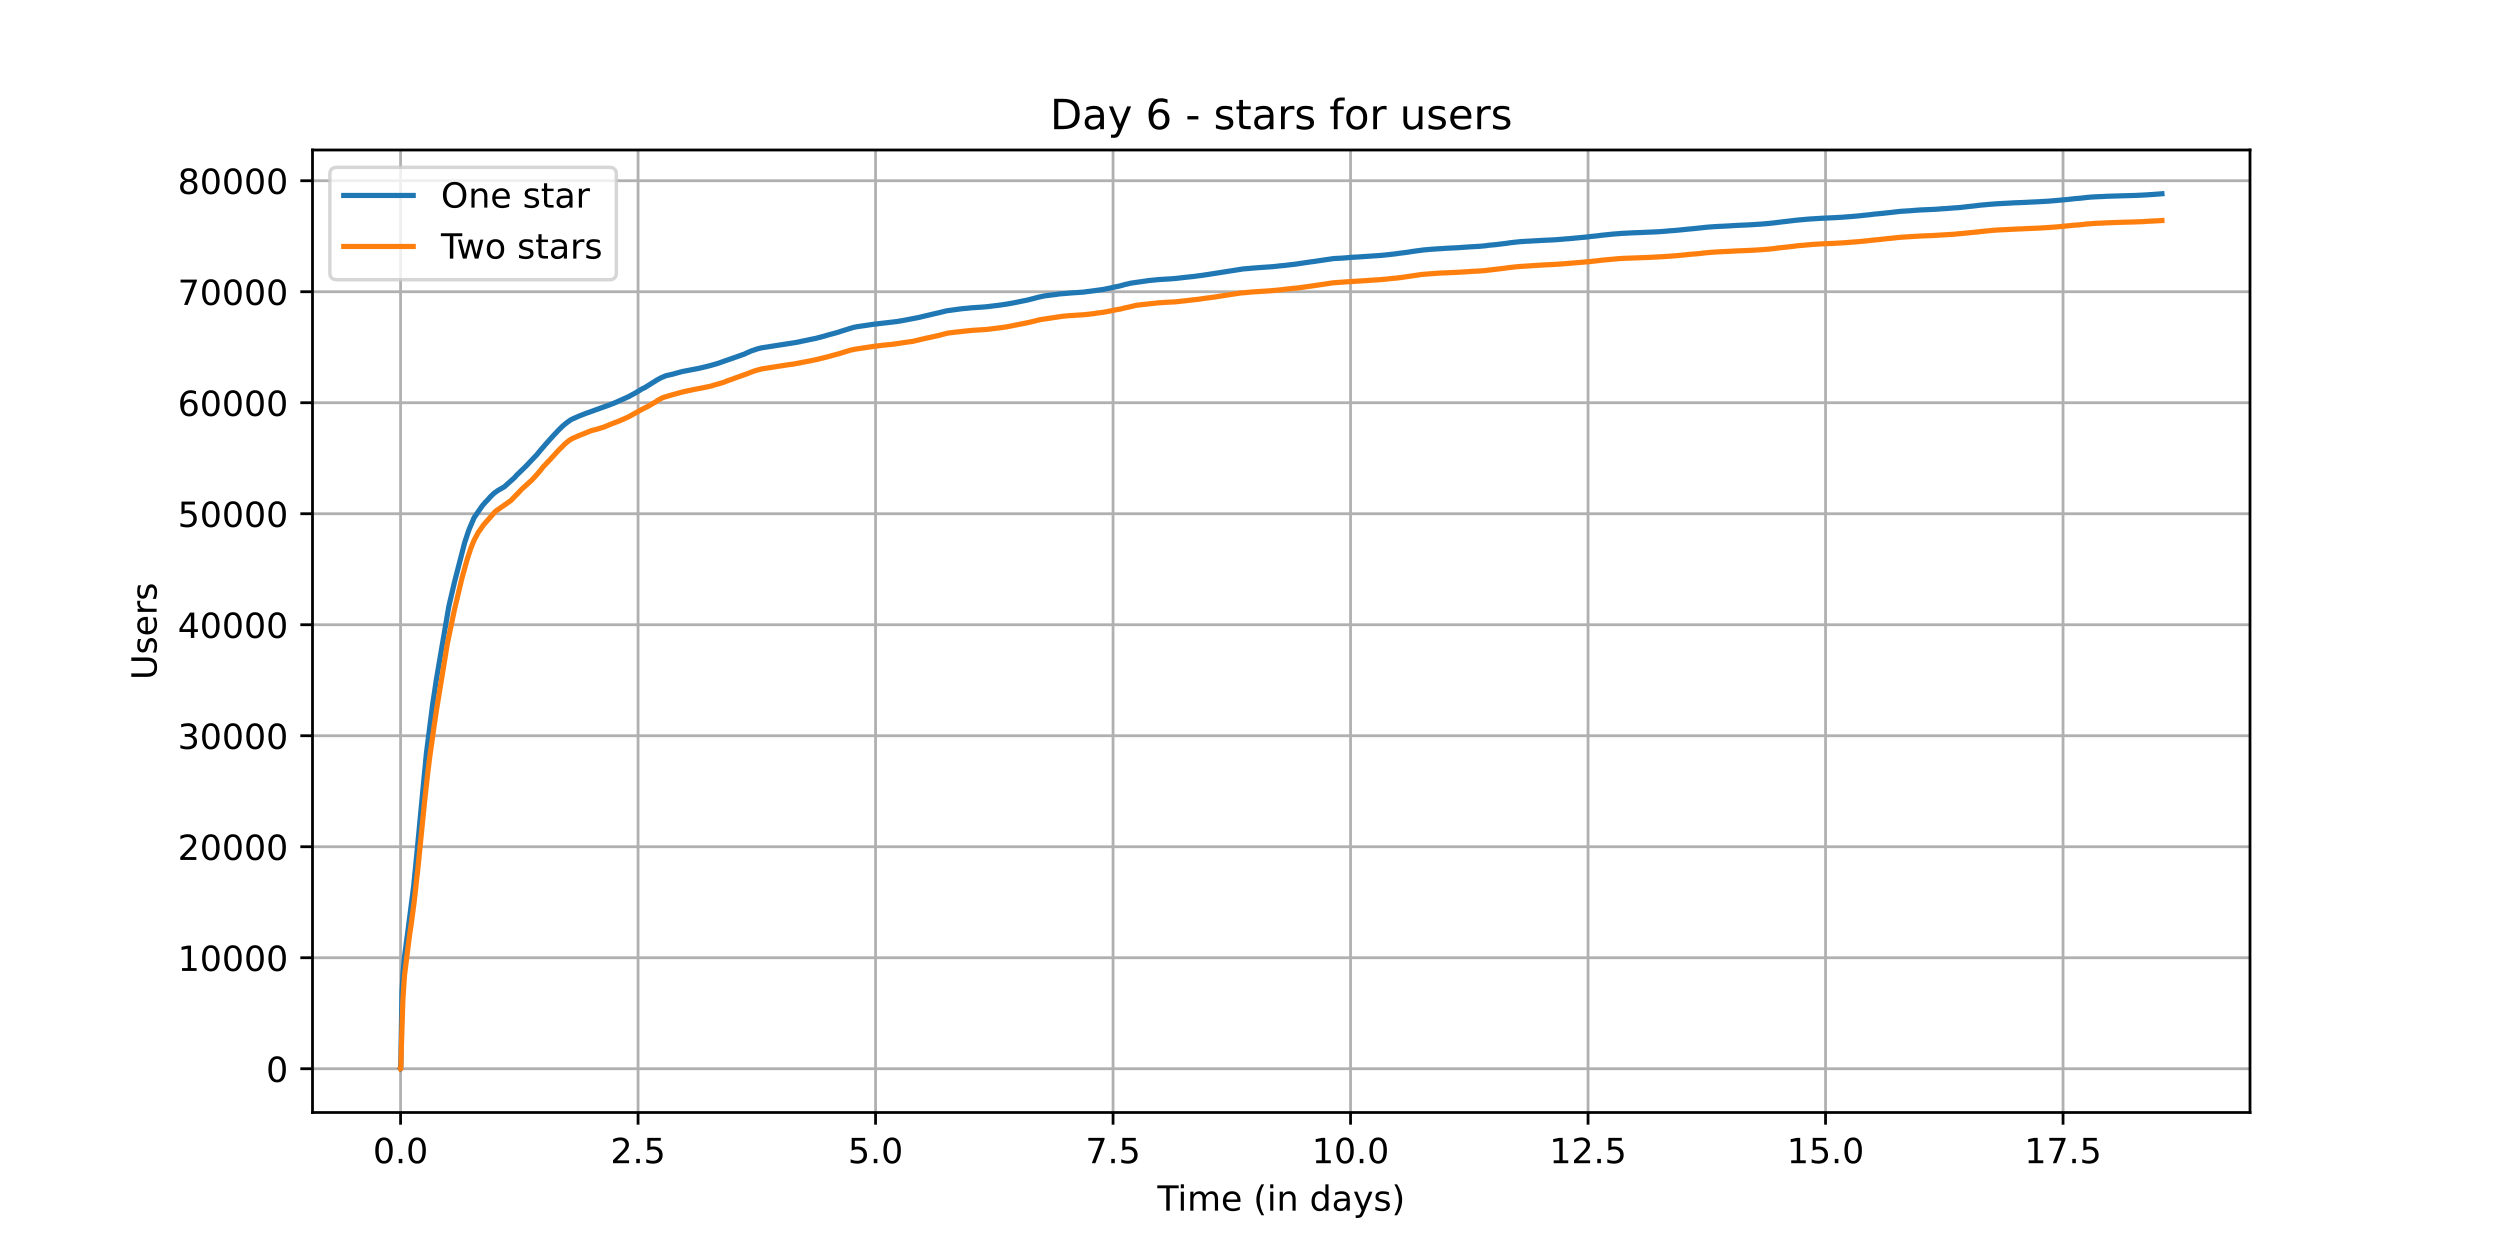 <?xml version="1.0" encoding="utf-8" standalone="no"?>
<!DOCTYPE svg PUBLIC "-//W3C//DTD SVG 1.1//EN"
  "http://www.w3.org/Graphics/SVG/1.1/DTD/svg11.dtd">
<!-- Created with matplotlib (https://matplotlib.org/) -->
<svg height="360pt" version="1.1" viewBox="0 0 720 360" width="720pt" xmlns="http://www.w3.org/2000/svg" xmlns:xlink="http://www.w3.org/1999/xlink">
 <defs>
  <style type="text/css">*{stroke-linecap:butt;stroke-linejoin:round;}</style>
 </defs>
 <g id="figure_1">
  <g id="patch_1">
   <path d="M 0 360 
L 720 360 
L 720 0 
L 0 0 
z
" style="fill:#ffffff;"/>
  </g>
  <g id="axes_1">
   <g id="patch_2">
    <path d="M 90 320.4 
L 648 320.4 
L 648 43.2 
L 90 43.2 
z
" style="fill:#ffffff;"/>
   </g>
   <g id="matplotlib.axis_1">
    <g id="xtick_1">
     <g id="line2d_1">
      <path clip-path="url(#p7b0c8a8938)" d="M 115.364 320.4 
L 115.364 43.2 
" style="fill:none;stroke:#b0b0b0;stroke-linecap:square;stroke-width:0.8;"/>
     </g>
     <g id="line2d_2">
      <defs>
       <path d="M 0 0 
L 0 3.5 
" id="mcc989d376d" style="stroke:#000000;stroke-width:0.8;"/>
      </defs>
      <g>
       <use style="stroke:#000000;stroke-width:0.8;" x="115.364" xlink:href="#mcc989d376d" y="320.4"/>
      </g>
     </g>
     <g id="text_1">
      <!-- 0.0 -->
      <g transform="translate(107.412 334.998)scale(0.1 -0.1)">
       <defs>
        <path d="M 31.781 66.406 
Q 24.172 66.406 20.328 58.906 
Q 16.5 51.422 16.5 36.375 
Q 16.5 21.391 20.328 13.891 
Q 24.172 6.391 31.781 6.391 
Q 39.453 6.391 43.281 13.891 
Q 47.125 21.391 47.125 36.375 
Q 47.125 51.422 43.281 58.906 
Q 39.453 66.406 31.781 66.406 
z
M 31.781 74.219 
Q 44.047 74.219 50.516 64.516 
Q 56.984 54.828 56.984 36.375 
Q 56.984 17.969 50.516 8.266 
Q 44.047 -1.422 31.781 -1.422 
Q 19.531 -1.422 13.062 8.266 
Q 6.594 17.969 6.594 36.375 
Q 6.594 54.828 13.062 64.516 
Q 19.531 74.219 31.781 74.219 
z
" id="DejaVuSans-48"/>
        <path d="M 10.688 12.406 
L 21 12.406 
L 21 0 
L 10.688 0 
z
" id="DejaVuSans-46"/>
       </defs>
       <use xlink:href="#DejaVuSans-48"/>
       <use x="63.623" xlink:href="#DejaVuSans-46"/>
       <use x="95.41" xlink:href="#DejaVuSans-48"/>
      </g>
     </g>
    </g>
    <g id="xtick_2">
     <g id="line2d_3">
      <path clip-path="url(#p7b0c8a8938)" d="M 183.762 320.4 
L 183.762 43.2 
" style="fill:none;stroke:#b0b0b0;stroke-linecap:square;stroke-width:0.8;"/>
     </g>
     <g id="line2d_4">
      <g>
       <use style="stroke:#000000;stroke-width:0.8;" x="183.762" xlink:href="#mcc989d376d" y="320.4"/>
      </g>
     </g>
     <g id="text_2">
      <!-- 2.5 -->
      <g transform="translate(175.811 334.998)scale(0.1 -0.1)">
       <defs>
        <path d="M 19.188 8.297 
L 53.609 8.297 
L 53.609 0 
L 7.328 0 
L 7.328 8.297 
Q 12.938 14.109 22.625 23.891 
Q 32.328 33.688 34.812 36.531 
Q 39.547 41.844 41.422 45.531 
Q 43.312 49.219 43.312 52.781 
Q 43.312 58.594 39.234 62.25 
Q 35.156 65.922 28.609 65.922 
Q 23.969 65.922 18.812 64.312 
Q 13.672 62.703 7.812 59.422 
L 7.812 69.391 
Q 13.766 71.781 18.938 73 
Q 24.125 74.219 28.422 74.219 
Q 39.75 74.219 46.484 68.547 
Q 53.219 62.891 53.219 53.422 
Q 53.219 48.922 51.531 44.891 
Q 49.859 40.875 45.406 35.406 
Q 44.188 33.984 37.641 27.219 
Q 31.109 20.453 19.188 8.297 
z
" id="DejaVuSans-50"/>
        <path d="M 10.797 72.906 
L 49.516 72.906 
L 49.516 64.594 
L 19.828 64.594 
L 19.828 46.734 
Q 21.969 47.469 24.109 47.828 
Q 26.266 48.188 28.422 48.188 
Q 40.625 48.188 47.75 41.5 
Q 54.891 34.812 54.891 23.391 
Q 54.891 11.625 47.562 5.094 
Q 40.234 -1.422 26.906 -1.422 
Q 22.312 -1.422 17.547 -0.641 
Q 12.797 0.141 7.719 1.703 
L 7.719 11.625 
Q 12.109 9.234 16.797 8.062 
Q 21.484 6.891 26.703 6.891 
Q 35.156 6.891 40.078 11.328 
Q 45.016 15.766 45.016 23.391 
Q 45.016 31 40.078 35.438 
Q 35.156 39.891 26.703 39.891 
Q 22.75 39.891 18.812 39.016 
Q 14.891 38.141 10.797 36.281 
z
" id="DejaVuSans-53"/>
       </defs>
       <use xlink:href="#DejaVuSans-50"/>
       <use x="63.623" xlink:href="#DejaVuSans-46"/>
       <use x="95.41" xlink:href="#DejaVuSans-53"/>
      </g>
     </g>
    </g>
    <g id="xtick_3">
     <g id="line2d_5">
      <path clip-path="url(#p7b0c8a8938)" d="M 252.161 320.4 
L 252.161 43.2 
" style="fill:none;stroke:#b0b0b0;stroke-linecap:square;stroke-width:0.8;"/>
     </g>
     <g id="line2d_6">
      <g>
       <use style="stroke:#000000;stroke-width:0.8;" x="252.161" xlink:href="#mcc989d376d" y="320.4"/>
      </g>
     </g>
     <g id="text_3">
      <!-- 5.0 -->
      <g transform="translate(244.21 334.998)scale(0.1 -0.1)">
       <use xlink:href="#DejaVuSans-53"/>
       <use x="63.623" xlink:href="#DejaVuSans-46"/>
       <use x="95.41" xlink:href="#DejaVuSans-48"/>
      </g>
     </g>
    </g>
    <g id="xtick_4">
     <g id="line2d_7">
      <path clip-path="url(#p7b0c8a8938)" d="M 320.56 320.4 
L 320.56 43.2 
" style="fill:none;stroke:#b0b0b0;stroke-linecap:square;stroke-width:0.8;"/>
     </g>
     <g id="line2d_8">
      <g>
       <use style="stroke:#000000;stroke-width:0.8;" x="320.56" xlink:href="#mcc989d376d" y="320.4"/>
      </g>
     </g>
     <g id="text_4">
      <!-- 7.5 -->
      <g transform="translate(312.608 334.998)scale(0.1 -0.1)">
       <defs>
        <path d="M 8.203 72.906 
L 55.078 72.906 
L 55.078 68.703 
L 28.609 0 
L 18.312 0 
L 43.219 64.594 
L 8.203 64.594 
z
" id="DejaVuSans-55"/>
       </defs>
       <use xlink:href="#DejaVuSans-55"/>
       <use x="63.623" xlink:href="#DejaVuSans-46"/>
       <use x="95.41" xlink:href="#DejaVuSans-53"/>
      </g>
     </g>
    </g>
    <g id="xtick_5">
     <g id="line2d_9">
      <path clip-path="url(#p7b0c8a8938)" d="M 388.959 320.4 
L 388.959 43.2 
" style="fill:none;stroke:#b0b0b0;stroke-linecap:square;stroke-width:0.8;"/>
     </g>
     <g id="line2d_10">
      <g>
       <use style="stroke:#000000;stroke-width:0.8;" x="388.959" xlink:href="#mcc989d376d" y="320.4"/>
      </g>
     </g>
     <g id="text_5">
      <!-- 10.0 -->
      <g transform="translate(377.826 334.998)scale(0.1 -0.1)">
       <defs>
        <path d="M 12.406 8.297 
L 28.516 8.297 
L 28.516 63.922 
L 10.984 60.406 
L 10.984 69.391 
L 28.422 72.906 
L 38.281 72.906 
L 38.281 8.297 
L 54.391 8.297 
L 54.391 0 
L 12.406 0 
z
" id="DejaVuSans-49"/>
       </defs>
       <use xlink:href="#DejaVuSans-49"/>
       <use x="63.623" xlink:href="#DejaVuSans-48"/>
       <use x="127.246" xlink:href="#DejaVuSans-46"/>
       <use x="159.033" xlink:href="#DejaVuSans-48"/>
      </g>
     </g>
    </g>
    <g id="xtick_6">
     <g id="line2d_11">
      <path clip-path="url(#p7b0c8a8938)" d="M 457.358 320.4 
L 457.358 43.2 
" style="fill:none;stroke:#b0b0b0;stroke-linecap:square;stroke-width:0.8;"/>
     </g>
     <g id="line2d_12">
      <g>
       <use style="stroke:#000000;stroke-width:0.8;" x="457.358" xlink:href="#mcc989d376d" y="320.4"/>
      </g>
     </g>
     <g id="text_6">
      <!-- 12.5 -->
      <g transform="translate(446.225 334.998)scale(0.1 -0.1)">
       <use xlink:href="#DejaVuSans-49"/>
       <use x="63.623" xlink:href="#DejaVuSans-50"/>
       <use x="127.246" xlink:href="#DejaVuSans-46"/>
       <use x="159.033" xlink:href="#DejaVuSans-53"/>
      </g>
     </g>
    </g>
    <g id="xtick_7">
     <g id="line2d_13">
      <path clip-path="url(#p7b0c8a8938)" d="M 525.756 320.4 
L 525.756 43.2 
" style="fill:none;stroke:#b0b0b0;stroke-linecap:square;stroke-width:0.8;"/>
     </g>
     <g id="line2d_14">
      <g>
       <use style="stroke:#000000;stroke-width:0.8;" x="525.756" xlink:href="#mcc989d376d" y="320.4"/>
      </g>
     </g>
     <g id="text_7">
      <!-- 15.0 -->
      <g transform="translate(514.624 334.998)scale(0.1 -0.1)">
       <use xlink:href="#DejaVuSans-49"/>
       <use x="63.623" xlink:href="#DejaVuSans-53"/>
       <use x="127.246" xlink:href="#DejaVuSans-46"/>
       <use x="159.033" xlink:href="#DejaVuSans-48"/>
      </g>
     </g>
    </g>
    <g id="xtick_8">
     <g id="line2d_15">
      <path clip-path="url(#p7b0c8a8938)" d="M 594.155 320.4 
L 594.155 43.2 
" style="fill:none;stroke:#b0b0b0;stroke-linecap:square;stroke-width:0.8;"/>
     </g>
     <g id="line2d_16">
      <g>
       <use style="stroke:#000000;stroke-width:0.8;" x="594.155" xlink:href="#mcc989d376d" y="320.4"/>
      </g>
     </g>
     <g id="text_8">
      <!-- 17.5 -->
      <g transform="translate(583.022 334.998)scale(0.1 -0.1)">
       <use xlink:href="#DejaVuSans-49"/>
       <use x="63.623" xlink:href="#DejaVuSans-55"/>
       <use x="127.246" xlink:href="#DejaVuSans-46"/>
       <use x="159.033" xlink:href="#DejaVuSans-53"/>
      </g>
     </g>
    </g>
    <g id="text_9">
     <!-- Time (in days) -->
     <g transform="translate(333.327 348.677)scale(0.1 -0.1)">
      <defs>
       <path d="M -0.297 72.906 
L 61.375 72.906 
L 61.375 64.594 
L 35.5 64.594 
L 35.5 0 
L 25.594 0 
L 25.594 64.594 
L -0.297 64.594 
z
" id="DejaVuSans-84"/>
       <path d="M 9.422 54.688 
L 18.406 54.688 
L 18.406 0 
L 9.422 0 
z
M 9.422 75.984 
L 18.406 75.984 
L 18.406 64.594 
L 9.422 64.594 
z
" id="DejaVuSans-105"/>
       <path d="M 52 44.188 
Q 55.375 50.25 60.062 53.125 
Q 64.75 56 71.094 56 
Q 79.641 56 84.281 50.016 
Q 88.922 44.047 88.922 33.016 
L 88.922 0 
L 79.891 0 
L 79.891 32.719 
Q 79.891 40.578 77.094 44.375 
Q 74.312 48.188 68.609 48.188 
Q 61.625 48.188 57.562 43.547 
Q 53.516 38.922 53.516 30.906 
L 53.516 0 
L 44.484 0 
L 44.484 32.719 
Q 44.484 40.625 41.703 44.406 
Q 38.922 48.188 33.109 48.188 
Q 26.219 48.188 22.156 43.531 
Q 18.109 38.875 18.109 30.906 
L 18.109 0 
L 9.078 0 
L 9.078 54.688 
L 18.109 54.688 
L 18.109 46.188 
Q 21.188 51.219 25.484 53.609 
Q 29.781 56 35.688 56 
Q 41.656 56 45.828 52.969 
Q 50 49.953 52 44.188 
z
" id="DejaVuSans-109"/>
       <path d="M 56.203 29.594 
L 56.203 25.203 
L 14.891 25.203 
Q 15.484 15.922 20.484 11.062 
Q 25.484 6.203 34.422 6.203 
Q 39.594 6.203 44.453 7.469 
Q 49.312 8.734 54.109 11.281 
L 54.109 2.781 
Q 49.266 0.734 44.188 -0.344 
Q 39.109 -1.422 33.891 -1.422 
Q 20.797 -1.422 13.156 6.188 
Q 5.516 13.812 5.516 26.812 
Q 5.516 40.234 12.766 48.109 
Q 20.016 56 32.328 56 
Q 43.359 56 49.781 48.891 
Q 56.203 41.797 56.203 29.594 
z
M 47.219 32.234 
Q 47.125 39.594 43.094 43.984 
Q 39.062 48.391 32.422 48.391 
Q 24.906 48.391 20.391 44.141 
Q 15.875 39.891 15.188 32.172 
z
" id="DejaVuSans-101"/>
       <path id="DejaVuSans-32"/>
       <path d="M 31 75.875 
Q 24.469 64.656 21.281 53.656 
Q 18.109 42.672 18.109 31.391 
Q 18.109 20.125 21.312 9.062 
Q 24.516 -2 31 -13.188 
L 23.188 -13.188 
Q 15.875 -1.703 12.234 9.375 
Q 8.594 20.453 8.594 31.391 
Q 8.594 42.281 12.203 53.312 
Q 15.828 64.359 23.188 75.875 
z
" id="DejaVuSans-40"/>
       <path d="M 54.891 33.016 
L 54.891 0 
L 45.906 0 
L 45.906 32.719 
Q 45.906 40.484 42.875 44.328 
Q 39.844 48.188 33.797 48.188 
Q 26.516 48.188 22.312 43.547 
Q 18.109 38.922 18.109 30.906 
L 18.109 0 
L 9.078 0 
L 9.078 54.688 
L 18.109 54.688 
L 18.109 46.188 
Q 21.344 51.125 25.703 53.562 
Q 30.078 56 35.797 56 
Q 45.219 56 50.047 50.172 
Q 54.891 44.344 54.891 33.016 
z
" id="DejaVuSans-110"/>
       <path d="M 45.406 46.391 
L 45.406 75.984 
L 54.391 75.984 
L 54.391 0 
L 45.406 0 
L 45.406 8.203 
Q 42.578 3.328 38.25 0.953 
Q 33.938 -1.422 27.875 -1.422 
Q 17.969 -1.422 11.734 6.484 
Q 5.516 14.406 5.516 27.297 
Q 5.516 40.188 11.734 48.094 
Q 17.969 56 27.875 56 
Q 33.938 56 38.25 53.625 
Q 42.578 51.266 45.406 46.391 
z
M 14.797 27.297 
Q 14.797 17.391 18.875 11.75 
Q 22.953 6.109 30.078 6.109 
Q 37.203 6.109 41.297 11.75 
Q 45.406 17.391 45.406 27.297 
Q 45.406 37.203 41.297 42.844 
Q 37.203 48.484 30.078 48.484 
Q 22.953 48.484 18.875 42.844 
Q 14.797 37.203 14.797 27.297 
z
" id="DejaVuSans-100"/>
       <path d="M 34.281 27.484 
Q 23.391 27.484 19.188 25 
Q 14.984 22.516 14.984 16.5 
Q 14.984 11.719 18.141 8.906 
Q 21.297 6.109 26.703 6.109 
Q 34.188 6.109 38.703 11.406 
Q 43.219 16.703 43.219 25.484 
L 43.219 27.484 
z
M 52.203 31.203 
L 52.203 0 
L 43.219 0 
L 43.219 8.297 
Q 40.141 3.328 35.547 0.953 
Q 30.953 -1.422 24.312 -1.422 
Q 15.922 -1.422 10.953 3.297 
Q 6 8.016 6 15.922 
Q 6 25.141 12.172 29.828 
Q 18.359 34.516 30.609 34.516 
L 43.219 34.516 
L 43.219 35.406 
Q 43.219 41.609 39.141 45 
Q 35.062 48.391 27.688 48.391 
Q 23 48.391 18.547 47.266 
Q 14.109 46.141 10.016 43.891 
L 10.016 52.203 
Q 14.938 54.109 19.578 55.047 
Q 24.219 56 28.609 56 
Q 40.484 56 46.344 49.844 
Q 52.203 43.703 52.203 31.203 
z
" id="DejaVuSans-97"/>
       <path d="M 32.172 -5.078 
Q 28.375 -14.844 24.75 -17.812 
Q 21.141 -20.797 15.094 -20.797 
L 7.906 -20.797 
L 7.906 -13.281 
L 13.188 -13.281 
Q 16.891 -13.281 18.938 -11.516 
Q 21 -9.766 23.484 -3.219 
L 25.094 0.875 
L 2.984 54.688 
L 12.5 54.688 
L 29.594 11.922 
L 46.688 54.688 
L 56.203 54.688 
z
" id="DejaVuSans-121"/>
       <path d="M 44.281 53.078 
L 44.281 44.578 
Q 40.484 46.531 36.375 47.5 
Q 32.281 48.484 27.875 48.484 
Q 21.188 48.484 17.844 46.438 
Q 14.5 44.391 14.5 40.281 
Q 14.5 37.156 16.891 35.375 
Q 19.281 33.594 26.516 31.984 
L 29.594 31.297 
Q 39.156 29.25 43.188 25.516 
Q 47.219 21.781 47.219 15.094 
Q 47.219 7.469 41.188 3.016 
Q 35.156 -1.422 24.609 -1.422 
Q 20.219 -1.422 15.453 -0.562 
Q 10.688 0.297 5.422 2 
L 5.422 11.281 
Q 10.406 8.688 15.234 7.391 
Q 20.062 6.109 24.812 6.109 
Q 31.156 6.109 34.562 8.281 
Q 37.984 10.453 37.984 14.406 
Q 37.984 18.062 35.516 20.016 
Q 33.062 21.969 24.703 23.781 
L 21.578 24.516 
Q 13.234 26.266 9.516 29.906 
Q 5.812 33.547 5.812 39.891 
Q 5.812 47.609 11.281 51.797 
Q 16.75 56 26.812 56 
Q 31.781 56 36.172 55.266 
Q 40.578 54.547 44.281 53.078 
z
" id="DejaVuSans-115"/>
       <path d="M 8.016 75.875 
L 15.828 75.875 
Q 23.141 64.359 26.781 53.312 
Q 30.422 42.281 30.422 31.391 
Q 30.422 20.453 26.781 9.375 
Q 23.141 -1.703 15.828 -13.188 
L 8.016 -13.188 
Q 14.5 -2 17.703 9.062 
Q 20.906 20.125 20.906 31.391 
Q 20.906 42.672 17.703 53.656 
Q 14.5 64.656 8.016 75.875 
z
" id="DejaVuSans-41"/>
      </defs>
      <use xlink:href="#DejaVuSans-84"/>
      <use x="57.959" xlink:href="#DejaVuSans-105"/>
      <use x="85.742" xlink:href="#DejaVuSans-109"/>
      <use x="183.154" xlink:href="#DejaVuSans-101"/>
      <use x="244.678" xlink:href="#DejaVuSans-32"/>
      <use x="276.465" xlink:href="#DejaVuSans-40"/>
      <use x="315.479" xlink:href="#DejaVuSans-105"/>
      <use x="343.262" xlink:href="#DejaVuSans-110"/>
      <use x="406.641" xlink:href="#DejaVuSans-32"/>
      <use x="438.428" xlink:href="#DejaVuSans-100"/>
      <use x="501.904" xlink:href="#DejaVuSans-97"/>
      <use x="563.184" xlink:href="#DejaVuSans-121"/>
      <use x="622.363" xlink:href="#DejaVuSans-115"/>
      <use x="674.463" xlink:href="#DejaVuSans-41"/>
     </g>
    </g>
   </g>
   <g id="matplotlib.axis_2">
    <g id="ytick_1">
     <g id="line2d_17">
      <path clip-path="url(#p7b0c8a8938)" d="M 90 307.8 
L 648 307.8 
" style="fill:none;stroke:#b0b0b0;stroke-linecap:square;stroke-width:0.8;"/>
     </g>
     <g id="line2d_18">
      <defs>
       <path d="M 0 0 
L -3.5 0 
" id="m024864474d" style="stroke:#000000;stroke-width:0.8;"/>
      </defs>
      <g>
       <use style="stroke:#000000;stroke-width:0.8;" x="90" xlink:href="#m024864474d" y="307.8"/>
      </g>
     </g>
     <g id="text_10">
      <!-- 0 -->
      <g transform="translate(76.638 311.599)scale(0.1 -0.1)">
       <use xlink:href="#DejaVuSans-48"/>
      </g>
     </g>
    </g>
    <g id="ytick_2">
     <g id="line2d_19">
      <path clip-path="url(#p7b0c8a8938)" d="M 90 275.832 
L 648 275.832 
" style="fill:none;stroke:#b0b0b0;stroke-linecap:square;stroke-width:0.8;"/>
     </g>
     <g id="line2d_20">
      <g>
       <use style="stroke:#000000;stroke-width:0.8;" x="90" xlink:href="#m024864474d" y="275.832"/>
      </g>
     </g>
     <g id="text_11">
      <!-- 10000 -->
      <g transform="translate(51.188 279.631)scale(0.1 -0.1)">
       <use xlink:href="#DejaVuSans-49"/>
       <use x="63.623" xlink:href="#DejaVuSans-48"/>
       <use x="127.246" xlink:href="#DejaVuSans-48"/>
       <use x="190.869" xlink:href="#DejaVuSans-48"/>
       <use x="254.492" xlink:href="#DejaVuSans-48"/>
      </g>
     </g>
    </g>
    <g id="ytick_3">
     <g id="line2d_21">
      <path clip-path="url(#p7b0c8a8938)" d="M 90 243.863 
L 648 243.863 
" style="fill:none;stroke:#b0b0b0;stroke-linecap:square;stroke-width:0.8;"/>
     </g>
     <g id="line2d_22">
      <g>
       <use style="stroke:#000000;stroke-width:0.8;" x="90" xlink:href="#m024864474d" y="243.863"/>
      </g>
     </g>
     <g id="text_12">
      <!-- 20000 -->
      <g transform="translate(51.188 247.663)scale(0.1 -0.1)">
       <use xlink:href="#DejaVuSans-50"/>
       <use x="63.623" xlink:href="#DejaVuSans-48"/>
       <use x="127.246" xlink:href="#DejaVuSans-48"/>
       <use x="190.869" xlink:href="#DejaVuSans-48"/>
       <use x="254.492" xlink:href="#DejaVuSans-48"/>
      </g>
     </g>
    </g>
    <g id="ytick_4">
     <g id="line2d_23">
      <path clip-path="url(#p7b0c8a8938)" d="M 90 211.895 
L 648 211.895 
" style="fill:none;stroke:#b0b0b0;stroke-linecap:square;stroke-width:0.8;"/>
     </g>
     <g id="line2d_24">
      <g>
       <use style="stroke:#000000;stroke-width:0.8;" x="90" xlink:href="#m024864474d" y="211.895"/>
      </g>
     </g>
     <g id="text_13">
      <!-- 30000 -->
      <g transform="translate(51.188 215.694)scale(0.1 -0.1)">
       <defs>
        <path d="M 40.578 39.312 
Q 47.656 37.797 51.625 33 
Q 55.609 28.219 55.609 21.188 
Q 55.609 10.406 48.188 4.484 
Q 40.766 -1.422 27.094 -1.422 
Q 22.516 -1.422 17.656 -0.516 
Q 12.797 0.391 7.625 2.203 
L 7.625 11.719 
Q 11.719 9.328 16.594 8.109 
Q 21.484 6.891 26.812 6.891 
Q 36.078 6.891 40.938 10.547 
Q 45.797 14.203 45.797 21.188 
Q 45.797 27.641 41.281 31.266 
Q 36.766 34.906 28.719 34.906 
L 20.219 34.906 
L 20.219 43.016 
L 29.109 43.016 
Q 36.375 43.016 40.234 45.922 
Q 44.094 48.828 44.094 54.297 
Q 44.094 59.906 40.109 62.906 
Q 36.141 65.922 28.719 65.922 
Q 24.656 65.922 20.016 65.031 
Q 15.375 64.156 9.812 62.312 
L 9.812 71.094 
Q 15.438 72.656 20.344 73.438 
Q 25.25 74.219 29.594 74.219 
Q 40.828 74.219 47.359 69.109 
Q 53.906 64.016 53.906 55.328 
Q 53.906 49.266 50.438 45.094 
Q 46.969 40.922 40.578 39.312 
z
" id="DejaVuSans-51"/>
       </defs>
       <use xlink:href="#DejaVuSans-51"/>
       <use x="63.623" xlink:href="#DejaVuSans-48"/>
       <use x="127.246" xlink:href="#DejaVuSans-48"/>
       <use x="190.869" xlink:href="#DejaVuSans-48"/>
       <use x="254.492" xlink:href="#DejaVuSans-48"/>
      </g>
     </g>
    </g>
    <g id="ytick_5">
     <g id="line2d_25">
      <path clip-path="url(#p7b0c8a8938)" d="M 90 179.927 
L 648 179.927 
" style="fill:none;stroke:#b0b0b0;stroke-linecap:square;stroke-width:0.8;"/>
     </g>
     <g id="line2d_26">
      <g>
       <use style="stroke:#000000;stroke-width:0.8;" x="90" xlink:href="#m024864474d" y="179.927"/>
      </g>
     </g>
     <g id="text_14">
      <!-- 40000 -->
      <g transform="translate(51.188 183.726)scale(0.1 -0.1)">
       <defs>
        <path d="M 37.797 64.312 
L 12.891 25.391 
L 37.797 25.391 
z
M 35.203 72.906 
L 47.609 72.906 
L 47.609 25.391 
L 58.016 25.391 
L 58.016 17.188 
L 47.609 17.188 
L 47.609 0 
L 37.797 0 
L 37.797 17.188 
L 4.891 17.188 
L 4.891 26.703 
z
" id="DejaVuSans-52"/>
       </defs>
       <use xlink:href="#DejaVuSans-52"/>
       <use x="63.623" xlink:href="#DejaVuSans-48"/>
       <use x="127.246" xlink:href="#DejaVuSans-48"/>
       <use x="190.869" xlink:href="#DejaVuSans-48"/>
       <use x="254.492" xlink:href="#DejaVuSans-48"/>
      </g>
     </g>
    </g>
    <g id="ytick_6">
     <g id="line2d_27">
      <path clip-path="url(#p7b0c8a8938)" d="M 90 147.958 
L 648 147.958 
" style="fill:none;stroke:#b0b0b0;stroke-linecap:square;stroke-width:0.8;"/>
     </g>
     <g id="line2d_28">
      <g>
       <use style="stroke:#000000;stroke-width:0.8;" x="90" xlink:href="#m024864474d" y="147.958"/>
      </g>
     </g>
     <g id="text_15">
      <!-- 50000 -->
      <g transform="translate(51.188 151.758)scale(0.1 -0.1)">
       <use xlink:href="#DejaVuSans-53"/>
       <use x="63.623" xlink:href="#DejaVuSans-48"/>
       <use x="127.246" xlink:href="#DejaVuSans-48"/>
       <use x="190.869" xlink:href="#DejaVuSans-48"/>
       <use x="254.492" xlink:href="#DejaVuSans-48"/>
      </g>
     </g>
    </g>
    <g id="ytick_7">
     <g id="line2d_29">
      <path clip-path="url(#p7b0c8a8938)" d="M 90 115.99 
L 648 115.99 
" style="fill:none;stroke:#b0b0b0;stroke-linecap:square;stroke-width:0.8;"/>
     </g>
     <g id="line2d_30">
      <g>
       <use style="stroke:#000000;stroke-width:0.8;" x="90" xlink:href="#m024864474d" y="115.99"/>
      </g>
     </g>
     <g id="text_16">
      <!-- 60000 -->
      <g transform="translate(51.188 119.789)scale(0.1 -0.1)">
       <defs>
        <path d="M 33.016 40.375 
Q 26.375 40.375 22.484 35.828 
Q 18.609 31.297 18.609 23.391 
Q 18.609 15.531 22.484 10.953 
Q 26.375 6.391 33.016 6.391 
Q 39.656 6.391 43.531 10.953 
Q 47.406 15.531 47.406 23.391 
Q 47.406 31.297 43.531 35.828 
Q 39.656 40.375 33.016 40.375 
z
M 52.594 71.297 
L 52.594 62.312 
Q 48.875 64.062 45.094 64.984 
Q 41.312 65.922 37.594 65.922 
Q 27.828 65.922 22.672 59.328 
Q 17.531 52.734 16.797 39.406 
Q 19.672 43.656 24.016 45.922 
Q 28.375 48.188 33.594 48.188 
Q 44.578 48.188 50.953 41.516 
Q 57.328 34.859 57.328 23.391 
Q 57.328 12.156 50.688 5.359 
Q 44.047 -1.422 33.016 -1.422 
Q 20.359 -1.422 13.672 8.266 
Q 6.984 17.969 6.984 36.375 
Q 6.984 53.656 15.188 63.938 
Q 23.391 74.219 37.203 74.219 
Q 40.922 74.219 44.703 73.484 
Q 48.484 72.75 52.594 71.297 
z
" id="DejaVuSans-54"/>
       </defs>
       <use xlink:href="#DejaVuSans-54"/>
       <use x="63.623" xlink:href="#DejaVuSans-48"/>
       <use x="127.246" xlink:href="#DejaVuSans-48"/>
       <use x="190.869" xlink:href="#DejaVuSans-48"/>
       <use x="254.492" xlink:href="#DejaVuSans-48"/>
      </g>
     </g>
    </g>
    <g id="ytick_8">
     <g id="line2d_31">
      <path clip-path="url(#p7b0c8a8938)" d="M 90 84.022 
L 648 84.022 
" style="fill:none;stroke:#b0b0b0;stroke-linecap:square;stroke-width:0.8;"/>
     </g>
     <g id="line2d_32">
      <g>
       <use style="stroke:#000000;stroke-width:0.8;" x="90" xlink:href="#m024864474d" y="84.022"/>
      </g>
     </g>
     <g id="text_17">
      <!-- 70000 -->
      <g transform="translate(51.188 87.821)scale(0.1 -0.1)">
       <use xlink:href="#DejaVuSans-55"/>
       <use x="63.623" xlink:href="#DejaVuSans-48"/>
       <use x="127.246" xlink:href="#DejaVuSans-48"/>
       <use x="190.869" xlink:href="#DejaVuSans-48"/>
       <use x="254.492" xlink:href="#DejaVuSans-48"/>
      </g>
     </g>
    </g>
    <g id="ytick_9">
     <g id="line2d_33">
      <path clip-path="url(#p7b0c8a8938)" d="M 90 52.053 
L 648 52.053 
" style="fill:none;stroke:#b0b0b0;stroke-linecap:square;stroke-width:0.8;"/>
     </g>
     <g id="line2d_34">
      <g>
       <use style="stroke:#000000;stroke-width:0.8;" x="90" xlink:href="#m024864474d" y="52.053"/>
      </g>
     </g>
     <g id="text_18">
      <!-- 80000 -->
      <g transform="translate(51.188 55.853)scale(0.1 -0.1)">
       <defs>
        <path d="M 31.781 34.625 
Q 24.75 34.625 20.719 30.859 
Q 16.703 27.094 16.703 20.516 
Q 16.703 13.922 20.719 10.156 
Q 24.75 6.391 31.781 6.391 
Q 38.812 6.391 42.859 10.172 
Q 46.922 13.969 46.922 20.516 
Q 46.922 27.094 42.891 30.859 
Q 38.875 34.625 31.781 34.625 
z
M 21.922 38.812 
Q 15.578 40.375 12.031 44.719 
Q 8.5 49.078 8.5 55.328 
Q 8.5 64.062 14.719 69.141 
Q 20.953 74.219 31.781 74.219 
Q 42.672 74.219 48.875 69.141 
Q 55.078 64.062 55.078 55.328 
Q 55.078 49.078 51.531 44.719 
Q 48 40.375 41.703 38.812 
Q 48.828 37.156 52.797 32.312 
Q 56.781 27.484 56.781 20.516 
Q 56.781 9.906 50.312 4.234 
Q 43.844 -1.422 31.781 -1.422 
Q 19.734 -1.422 13.25 4.234 
Q 6.781 9.906 6.781 20.516 
Q 6.781 27.484 10.781 32.312 
Q 14.797 37.156 21.922 38.812 
z
M 18.312 54.391 
Q 18.312 48.734 21.844 45.562 
Q 25.391 42.391 31.781 42.391 
Q 38.141 42.391 41.719 45.562 
Q 45.312 48.734 45.312 54.391 
Q 45.312 60.062 41.719 63.234 
Q 38.141 66.406 31.781 66.406 
Q 25.391 66.406 21.844 63.234 
Q 18.312 60.062 18.312 54.391 
z
" id="DejaVuSans-56"/>
       </defs>
       <use xlink:href="#DejaVuSans-56"/>
       <use x="63.623" xlink:href="#DejaVuSans-48"/>
       <use x="127.246" xlink:href="#DejaVuSans-48"/>
       <use x="190.869" xlink:href="#DejaVuSans-48"/>
       <use x="254.492" xlink:href="#DejaVuSans-48"/>
      </g>
     </g>
    </g>
    <g id="text_19">
     <!-- Users -->
     <g transform="translate(45.108 195.801)rotate(-90)scale(0.1 -0.1)">
      <defs>
       <path d="M 8.688 72.906 
L 18.609 72.906 
L 18.609 28.609 
Q 18.609 16.891 22.844 11.734 
Q 27.094 6.594 36.625 6.594 
Q 46.094 6.594 50.344 11.734 
Q 54.594 16.891 54.594 28.609 
L 54.594 72.906 
L 64.5 72.906 
L 64.5 27.391 
Q 64.5 13.141 57.438 5.859 
Q 50.391 -1.422 36.625 -1.422 
Q 22.797 -1.422 15.734 5.859 
Q 8.688 13.141 8.688 27.391 
z
" id="DejaVuSans-85"/>
       <path d="M 41.109 46.297 
Q 39.594 47.172 37.812 47.578 
Q 36.031 48 33.891 48 
Q 26.266 48 22.188 43.047 
Q 18.109 38.094 18.109 28.812 
L 18.109 0 
L 9.078 0 
L 9.078 54.688 
L 18.109 54.688 
L 18.109 46.188 
Q 20.953 51.172 25.484 53.578 
Q 30.031 56 36.531 56 
Q 37.453 56 38.578 55.875 
Q 39.703 55.766 41.062 55.516 
z
" id="DejaVuSans-114"/>
      </defs>
      <use xlink:href="#DejaVuSans-85"/>
      <use x="73.193" xlink:href="#DejaVuSans-115"/>
      <use x="125.293" xlink:href="#DejaVuSans-101"/>
      <use x="186.816" xlink:href="#DejaVuSans-114"/>
      <use x="227.93" xlink:href="#DejaVuSans-115"/>
     </g>
    </g>
   </g>
   <g id="line2d_35">
    <path clip-path="url(#p7b0c8a8938)" d="M 115.364 307.8 
L 115.39 307.778 
L 115.449 305.294 
L 115.768 285.908 
L 116.069 280.215 
L 116.445 275.934 
L 117.159 270.467 
L 117.329 269.294 
L 119.144 255.135 
L 120.067 245.74 
L 122.797 217.026 
L 124.566 203.101 
L 125.169 199.111 
L 125.64 195.904 
L 129.255 174.677 
L 130.874 167.721 
L 133.792 156.398 
L 134.828 153.23 
L 135.223 152.185 
L 136.541 149.093 
L 138.858 145.727 
L 139.799 144.621 
L 140.063 144.368 
L 140.722 143.668 
L 141.154 143.147 
L 141.512 142.799 
L 141.964 142.364 
L 142.303 142.038 
L 143.338 141.296 
L 145.259 140.187 
L 148.328 137.422 
L 148.704 136.945 
L 151.453 134.282 
L 154.618 130.935 
L 155.748 129.567 
L 155.917 129.369 
L 156.143 129.091 
L 156.463 128.755 
L 156.896 128.227 
L 158.271 126.683 
L 158.742 126.159 
L 158.912 125.967 
L 159.364 125.465 
L 160.079 124.714 
L 160.569 124.174 
L 161.549 123.192 
L 161.906 122.844 
L 162.057 122.71 
L 163.036 121.879 
L 164.261 120.99 
L 164.487 120.859 
L 164.675 120.753 
L 166.728 119.839 
L 168.912 118.982 
L 169.176 118.896 
L 175.642 116.575 
L 175.981 116.422 
L 176.603 116.207 
L 177.864 115.661 
L 179.842 114.769 
L 180.237 114.596 
L 180.858 114.305 
L 181.141 114.197 
L 181.743 113.832 
L 182.422 113.49 
L 183.665 112.771 
L 184.757 112.087 
L 185.416 111.757 
L 185.642 111.661 
L 186.226 111.31 
L 187.244 110.674 
L 187.508 110.495 
L 188.731 109.75 
L 189.014 109.548 
L 189.522 109.261 
L 190.445 108.772 
L 191.801 108.206 
L 192.291 108.097 
L 193.892 107.723 
L 194.213 107.63 
L 194.57 107.522 
L 196.096 107.112 
L 196.492 107.004 
L 201.18 106.099 
L 201.406 106.048 
L 202.422 105.814 
L 203.891 105.456 
L 204.192 105.376 
L 204.644 105.268 
L 205.454 105.025 
L 205.736 104.958 
L 206.075 104.849 
L 206.621 104.696 
L 214.533 101.918 
L 214.74 101.793 
L 214.947 101.691 
L 216.492 101.019 
L 217.208 100.795 
L 217.49 100.69 
L 218.187 100.46 
L 219.392 100.162 
L 228.153 98.801 
L 228.832 98.698 
L 230.949 98.276 
L 231.458 98.168 
L 234.207 97.595 
L 234.942 97.458 
L 235.321 97.352 
L 237.016 96.895 
L 237.468 96.79 
L 238.127 96.572 
L 239.182 96.285 
L 240.67 95.891 
L 241.537 95.636 
L 242.272 95.386 
L 245.777 94.299 
L 246.305 94.191 
L 246.701 94.111 
L 251.504 93.401 
L 252.408 93.292 
L 254.536 93.04 
L 255.534 92.931 
L 257.662 92.679 
L 258.509 92.573 
L 259.262 92.433 
L 259.959 92.324 
L 264.633 91.426 
L 265.857 91.125 
L 266.309 91.02 
L 267.439 90.754 
L 269.115 90.358 
L 270.188 90.112 
L 271.752 89.734 
L 272.223 89.61 
L 272.713 89.501 
L 275.952 89.057 
L 276.687 88.961 
L 276.894 88.926 
L 278.081 88.817 
L 278.495 88.788 
L 279.38 88.679 
L 280.49 88.6 
L 282.166 88.491 
L 283.258 88.417 
L 284.369 88.315 
L 284.614 88.283 
L 285.501 88.174 
L 287.929 87.877 
L 288.607 87.772 
L 289.229 87.679 
L 289.944 87.573 
L 290.698 87.433 
L 291.357 87.327 
L 292.129 87.183 
L 295.16 86.563 
L 295.932 86.413 
L 296.327 86.307 
L 297.796 85.93 
L 299.057 85.604 
L 299.999 85.393 
L 300.47 85.284 
L 301.129 85.176 
L 303.595 84.866 
L 304.405 84.76 
L 305.064 84.651 
L 306.494 84.543 
L 307.89 84.418 
L 309.339 84.309 
L 310.432 84.236 
L 312.088 84.127 
L 312.729 84.022 
L 313.708 83.913 
L 317.229 83.43 
L 317.982 83.322 
L 319 83.085 
L 319.621 82.986 
L 319.847 82.925 
L 320.355 82.82 
L 321.447 82.567 
L 322.069 82.458 
L 323.311 82.139 
L 323.914 81.953 
L 324.441 81.848 
L 325.665 81.55 
L 330.128 80.911 
L 330.824 80.802 
L 332.368 80.652 
L 333.404 80.543 
L 334.496 80.467 
L 336.341 80.358 
L 337.358 80.297 
L 338.563 80.192 
L 339.052 80.144 
L 341.18 79.898 
L 342.141 79.789 
L 343.781 79.62 
L 344.553 79.514 
L 345.118 79.437 
L 346.003 79.329 
L 346.606 79.242 
L 347.284 79.137 
L 347.604 79.095 
L 358.113 77.439 
L 359.45 77.334 
L 359.865 77.305 
L 360.938 77.196 
L 362.106 77.107 
L 363.612 76.998 
L 364.008 76.976 
L 365.631 76.867 
L 366.874 76.765 
L 367.929 76.659 
L 368.493 76.579 
L 369.736 76.471 
L 371.977 76.205 
L 372.937 76.097 
L 377.739 75.387 
L 378.643 75.285 
L 379.038 75.208 
L 384.124 74.463 
L 386.234 74.354 
L 386.686 74.319 
L 388.155 74.214 
L 388.663 74.156 
L 390.301 74.048 
L 391.167 74.012 
L 392.561 73.904 
L 393.539 73.846 
L 395.083 73.737 
L 396.176 73.664 
L 397.757 73.558 
L 398.266 73.504 
L 399.98 73.328 
L 400.865 73.223 
L 401.336 73.175 
L 402.221 73.066 
L 402.88 72.957 
L 405.235 72.666 
L 405.913 72.558 
L 406.591 72.443 
L 409.982 71.982 
L 411.244 71.874 
L 412.524 71.765 
L 414.163 71.656 
L 415.123 71.602 
L 416.723 71.493 
L 417.665 71.442 
L 420.077 71.333 
L 421.301 71.234 
L 422.977 71.126 
L 423.41 71.09 
L 425.387 70.982 
L 426.498 70.905 
L 427.553 70.8 
L 428.042 70.748 
L 428.72 70.64 
L 430.038 70.525 
L 431.111 70.419 
L 431.676 70.342 
L 433.956 70.064 
L 434.653 69.959 
L 435.011 69.901 
L 435.991 69.793 
L 437.743 69.604 
L 439.362 69.495 
L 440.209 69.46 
L 442.111 69.351 
L 443.09 69.294 
L 444.992 69.188 
L 445.368 69.176 
L 446.197 69.144 
L 448.211 69.035 
L 449.529 68.923 
L 450.772 68.814 
L 451.864 68.741 
L 453.069 68.632 
L 453.578 68.571 
L 454.783 68.463 
L 455.084 68.431 
L 456.402 68.316 
L 457.437 68.21 
L 457.777 68.162 
L 458.322 68.092 
L 459.943 67.929 
L 460.79 67.823 
L 461.054 67.775 
L 462.731 67.603 
L 463.786 67.494 
L 464.276 67.44 
L 465.67 67.331 
L 467.007 67.216 
L 469.173 67.107 
L 470.095 67.059 
L 472.995 66.951 
L 473.955 66.896 
L 476.742 66.788 
L 477.702 66.736 
L 479.228 66.628 
L 480.678 66.49 
L 482.221 66.382 
L 483.634 66.254 
L 484.576 66.148 
L 484.99 66.119 
L 485.931 66.014 
L 486.383 65.972 
L 487.588 65.864 
L 489.339 65.675 
L 490.394 65.57 
L 490.94 65.499 
L 492.182 65.391 
L 493.388 65.298 
L 495.289 65.189 
L 496.155 65.154 
L 498.17 65.045 
L 498.603 65.013 
L 500.411 64.905 
L 500.806 64.889 
L 503.348 64.78 
L 504.308 64.726 
L 505.909 64.617 
L 506.888 64.563 
L 508.3 64.454 
L 509.9 64.297 
L 510.936 64.188 
L 513.384 63.882 
L 514.382 63.773 
L 516.623 63.501 
L 517.602 63.396 
L 518.092 63.345 
L 519.372 63.236 
L 520.841 63.098 
L 522.629 62.99 
L 523.063 62.958 
L 524.832 62.849 
L 525.679 62.814 
L 527.901 62.705 
L 528.805 62.664 
L 530.65 62.555 
L 531.102 62.513 
L 532.535 62.408 
L 532.968 62.373 
L 534.286 62.264 
L 535.642 62.143 
L 536.545 62.034 
L 538.183 61.871 
L 539.049 61.762 
L 539.633 61.682 
L 541.045 61.551 
L 542.156 61.442 
L 544.04 61.238 
L 545.114 61.132 
L 545.472 61.075 
L 547.412 60.861 
L 549.182 60.752 
L 550.181 60.691 
L 551.423 60.582 
L 551.687 60.566 
L 553.269 60.458 
L 554.116 60.423 
L 556.526 60.314 
L 557.392 60.279 
L 558.729 60.173 
L 559.162 60.138 
L 560.913 60.029 
L 561.365 59.988 
L 562.777 59.879 
L 563.831 59.809 
L 565.055 59.7 
L 567.126 59.457 
L 568.2 59.348 
L 570.516 59.064 
L 571.891 58.958 
L 572.419 58.895 
L 573.888 58.786 
L 575.112 58.687 
L 577.014 58.584 
L 577.297 58.562 
L 578.163 58.527 
L 579.971 58.421 
L 580.366 58.402 
L 583.209 58.294 
L 584.245 58.23 
L 586.73 58.121 
L 587.766 58.057 
L 589.777 57.948 
L 591.02 57.849 
L 592.281 57.74 
L 592.752 57.696 
L 594.22 57.558 
L 595.482 57.45 
L 597.61 57.203 
L 599.06 57.095 
L 601.133 56.852 
L 602.432 56.743 
L 603.374 56.692 
L 605.86 56.583 
L 606.839 56.526 
L 610.435 56.417 
L 611.245 56.391 
L 615.011 56.286 
L 615.406 56.267 
L 617.647 56.158 
L 618.683 56.091 
L 620.321 55.982 
L 621.469 55.896 
L 622.636 55.8 
L 622.636 55.8 
" style="fill:none;stroke:#1f77b4;stroke-linecap:square;stroke-width:1.5;"/>
   </g>
   <g id="line2d_36">
    <path clip-path="url(#p7b0c8a8938)" d="M 115.364 307.8 
L 115.411 307.781 
L 115.468 307.17 
L 115.637 300.326 
L 116.031 287.928 
L 116.501 280.847 
L 117.968 269.217 
L 118.344 266.749 
L 119.295 259.598 
L 120.33 250.356 
L 122.307 230.568 
L 122.872 225.488 
L 123.305 221.712 
L 123.719 218.356 
L 125.018 209.143 
L 125.734 204.325 
L 128.859 185.243 
L 130.931 175.349 
L 132.813 167.459 
L 133.058 166.43 
L 134.583 160.96 
L 135.581 157.977 
L 135.863 157.229 
L 136.014 156.865 
L 136.428 155.842 
L 136.786 155.119 
L 137.407 153.965 
L 137.728 153.355 
L 139.347 151.053 
L 139.479 150.925 
L 142.171 147.866 
L 142.341 147.658 
L 142.698 147.265 
L 146.972 144.269 
L 147.255 144.029 
L 147.499 143.79 
L 148.686 142.533 
L 149.175 142.073 
L 149.702 141.475 
L 150.305 140.845 
L 153.13 138.291 
L 153.714 137.677 
L 155.145 136.066 
L 155.371 135.788 
L 155.654 135.462 
L 156.463 134.413 
L 156.859 134.014 
L 158.252 132.537 
L 158.516 132.287 
L 158.874 131.84 
L 159.251 131.456 
L 160.965 129.57 
L 161.36 129.187 
L 161.643 128.918 
L 162.565 127.988 
L 163.149 127.46 
L 163.3 127.352 
L 163.715 127.025 
L 163.941 126.837 
L 164.562 126.447 
L 164.844 126.287 
L 166.841 125.401 
L 167.123 125.299 
L 168.027 124.957 
L 168.253 124.852 
L 169.948 124.158 
L 170.343 124.017 
L 171.83 123.634 
L 172.226 123.525 
L 172.923 123.295 
L 173.811 123.036 
L 175.36 122.4 
L 175.567 122.288 
L 178.58 121.146 
L 178.862 121.015 
L 180.651 120.216 
L 181.047 120.037 
L 183.514 118.669 
L 184.607 118.049 
L 184.889 117.895 
L 185.624 117.528 
L 185.925 117.368 
L 186.622 117.032 
L 188.279 116.06 
L 188.769 115.785 
L 188.976 115.638 
L 189.353 115.357 
L 189.617 115.2 
L 189.955 115.009 
L 190.878 114.516 
L 193.911 113.608 
L 194.382 113.503 
L 194.74 113.391 
L 195.324 113.218 
L 195.738 113.11 
L 196.774 112.841 
L 196.943 112.793 
L 197.866 112.589 
L 198.355 112.483 
L 199.014 112.374 
L 199.372 112.266 
L 199.749 112.199 
L 203.665 111.431 
L 204.06 111.345 
L 204.512 111.243 
L 204.964 111.134 
L 205.303 111.032 
L 205.718 110.881 
L 207.431 110.412 
L 207.771 110.306 
L 208.413 110.105 
L 208.695 109.996 
L 209.128 109.811 
L 215.531 107.502 
L 216.567 107.093 
L 217.095 106.901 
L 217.283 106.831 
L 218.149 106.572 
L 219.524 106.217 
L 226.963 105.057 
L 227.813 104.948 
L 228.323 104.891 
L 232.72 104.043 
L 233.058 103.989 
L 235.584 103.455 
L 235.848 103.398 
L 236.112 103.295 
L 236.526 103.206 
L 238.165 102.816 
L 238.73 102.65 
L 239.145 102.541 
L 240.764 102.1 
L 241.198 101.994 
L 245.005 100.827 
L 245.551 100.722 
L 246.022 100.604 
L 251.693 99.744 
L 252.691 99.635 
L 253.275 99.555 
L 254.103 99.446 
L 255.704 99.283 
L 256.909 99.175 
L 261.734 98.462 
L 262.525 98.359 
L 262.845 98.315 
L 264.539 97.918 
L 265.029 97.787 
L 265.537 97.685 
L 265.838 97.611 
L 266.912 97.356 
L 267.514 97.247 
L 267.815 97.173 
L 268.738 96.972 
L 270.584 96.55 
L 270.904 96.464 
L 272.467 96.051 
L 272.901 95.943 
L 275.5 95.617 
L 276.63 95.508 
L 277.177 95.438 
L 278.137 95.329 
L 279.587 95.191 
L 280.811 95.083 
L 281.658 95.048 
L 283.145 94.939 
L 284.312 94.853 
L 285.256 94.744 
L 287.741 94.431 
L 288.589 94.325 
L 289.248 94.216 
L 290.057 94.117 
L 290.377 94.021 
L 291.055 93.919 
L 291.357 93.846 
L 291.846 93.74 
L 292.58 93.606 
L 295.951 92.931 
L 296.346 92.851 
L 297.909 92.474 
L 299.359 92.094 
L 306.061 91.077 
L 307.306 90.972 
L 307.814 90.911 
L 309.697 90.802 
L 310.808 90.722 
L 312.427 90.614 
L 314.329 90.406 
L 315.195 90.3 
L 315.911 90.169 
L 316.777 90.064 
L 317.304 90 
L 318.076 89.891 
L 321.56 89.197 
L 321.918 89.133 
L 322.615 89.025 
L 323.763 88.727 
L 324.046 88.667 
L 326.249 88.178 
L 326.814 88.011 
L 327.379 87.903 
L 329.356 87.676 
L 330.429 87.567 
L 331.013 87.484 
L 332.18 87.375 
L 333.874 87.202 
L 335.362 87.094 
L 336.285 87.046 
L 338.393 86.937 
L 340.145 86.755 
L 341.049 86.653 
L 341.331 86.627 
L 342.179 86.518 
L 344.102 86.301 
L 345.175 86.192 
L 345.834 86.084 
L 346.606 85.975 
L 347.208 85.885 
L 350.165 85.499 
L 350.749 85.39 
L 357.341 84.373 
L 358.753 84.265 
L 360.392 84.102 
L 362.012 83.993 
L 363.009 83.932 
L 364.668 83.823 
L 365.819 83.74 
L 367.081 83.635 
L 367.571 83.587 
L 368.7 83.478 
L 370.866 83.226 
L 371.77 83.117 
L 372.278 83.059 
L 373.596 82.951 
L 377.155 82.452 
L 377.965 82.343 
L 383.107 81.576 
L 383.785 81.467 
L 385.01 81.371 
L 386.554 81.263 
L 387.834 81.157 
L 389.699 81.052 
L 390.131 81.02 
L 391.996 80.914 
L 392.428 80.879 
L 394.029 80.77 
L 395.177 80.687 
L 396.948 80.579 
L 398.266 80.464 
L 399.509 80.355 
L 400.018 80.294 
L 400.978 80.185 
L 402.296 80.074 
L 403.068 79.968 
L 403.558 79.92 
L 404.274 79.811 
L 409.341 79.057 
L 410.716 78.948 
L 412.072 78.83 
L 413.598 78.728 
L 413.899 78.696 
L 414.878 78.638 
L 417.439 78.533 
L 417.853 78.507 
L 420.246 78.398 
L 421.301 78.331 
L 423.033 78.223 
L 423.485 78.184 
L 425.406 78.076 
L 426.291 78.034 
L 427.704 77.925 
L 430.076 77.631 
L 431.055 77.522 
L 433.221 77.264 
L 433.918 77.155 
L 436.029 76.905 
L 437.197 76.797 
L 437.667 76.752 
L 439.324 76.643 
L 440.341 76.579 
L 441.866 76.471 
L 442.864 76.41 
L 444.672 76.301 
L 445.556 76.26 
L 447.665 76.151 
L 448.682 76.087 
L 450.301 75.982 
L 450.791 75.93 
L 452.015 75.831 
L 453.352 75.723 
L 453.653 75.691 
L 454.802 75.604 
L 456.025 75.496 
L 457.325 75.384 
L 458.398 75.275 
L 460.188 75.08 
L 461.035 74.971 
L 461.506 74.927 
L 463.089 74.767 
L 464.37 74.658 
L 465.877 74.514 
L 467.515 74.406 
L 468.325 74.377 
L 471.244 74.268 
L 472.11 74.233 
L 475.048 74.127 
L 475.462 74.099 
L 477.664 73.99 
L 478.701 73.926 
L 480.545 73.817 
L 481.788 73.718 
L 483.144 73.61 
L 484.651 73.463 
L 485.781 73.354 
L 486.138 73.296 
L 487.419 73.188 
L 488.548 73.104 
L 489.697 72.996 
L 490.262 72.919 
L 491.26 72.81 
L 492.597 72.692 
L 494.065 72.587 
L 494.517 72.551 
L 496.739 72.446 
L 497.153 72.42 
L 498 72.385 
L 500.015 72.276 
L 500.43 72.251 
L 503.235 72.142 
L 504.12 72.104 
L 505.965 71.995 
L 506.982 71.931 
L 508.47 71.823 
L 509.75 71.714 
L 510.823 71.605 
L 511.426 71.516 
L 512.16 71.41 
L 512.649 71.359 
L 513.685 71.25 
L 514.194 71.193 
L 515.267 71.084 
L 515.795 71.023 
L 516.642 70.918 
L 517.245 70.828 
L 518.318 70.72 
L 519.542 70.621 
L 520.709 70.512 
L 522.064 70.39 
L 523.929 70.282 
L 524.945 70.218 
L 527.582 70.109 
L 528.429 70.074 
L 530.236 69.965 
L 531.178 69.914 
L 532.497 69.805 
L 533.74 69.703 
L 535.227 69.594 
L 535.698 69.546 
L 536.884 69.438 
L 538.56 69.262 
L 539.52 69.156 
L 540.047 69.092 
L 541.309 68.987 
L 541.874 68.907 
L 542.929 68.802 
L 543.475 68.731 
L 544.7 68.623 
L 546.64 68.402 
L 548.015 68.293 
L 549.05 68.226 
L 550.745 68.124 
L 551.047 68.092 
L 553.005 67.983 
L 553.946 67.935 
L 556.714 67.826 
L 557.674 67.772 
L 559.331 67.663 
L 560.254 67.615 
L 561.967 67.51 
L 562.343 67.5 
L 564.019 67.331 
L 565.243 67.222 
L 566.787 67.072 
L 567.748 66.967 
L 568.162 66.941 
L 569.217 66.832 
L 571.157 66.612 
L 572.343 66.503 
L 573.982 66.337 
L 575.489 66.228 
L 575.884 66.209 
L 578.201 66.1 
L 579.105 66.055 
L 581.176 65.947 
L 581.929 65.928 
L 584.038 65.819 
L 584.847 65.79 
L 587.445 65.681 
L 588.538 65.605 
L 590.304 65.496 
L 591.434 65.416 
L 592.771 65.311 
L 593.072 65.279 
L 594.54 65.138 
L 595.67 65.029 
L 597.328 64.857 
L 598.947 64.748 
L 601.076 64.502 
L 602.639 64.393 
L 603.129 64.339 
L 605.691 64.23 
L 606.105 64.204 
L 608.911 64.096 
L 609.795 64.054 
L 613.768 63.949 
L 614.126 63.939 
L 617.12 63.83 
L 618.212 63.754 
L 620.226 63.645 
L 621.13 63.603 
L 622.636 63.514 
L 622.636 63.514 
" style="fill:none;stroke:#ff7f0e;stroke-linecap:square;stroke-width:1.5;"/>
   </g>
   <g id="patch_3">
    <path d="M 90 320.4 
L 90 43.2 
" style="fill:none;stroke:#000000;stroke-linecap:square;stroke-linejoin:miter;stroke-width:0.8;"/>
   </g>
   <g id="patch_4">
    <path d="M 648 320.4 
L 648 43.2 
" style="fill:none;stroke:#000000;stroke-linecap:square;stroke-linejoin:miter;stroke-width:0.8;"/>
   </g>
   <g id="patch_5">
    <path d="M 90 320.4 
L 648 320.4 
" style="fill:none;stroke:#000000;stroke-linecap:square;stroke-linejoin:miter;stroke-width:0.8;"/>
   </g>
   <g id="patch_6">
    <path d="M 90 43.2 
L 648 43.2 
" style="fill:none;stroke:#000000;stroke-linecap:square;stroke-linejoin:miter;stroke-width:0.8;"/>
   </g>
   <g id="text_20">
    <!-- Day 6 - stars for users -->
    <g transform="translate(302.426 37.2)scale(0.12 -0.12)">
     <defs>
      <path d="M 19.672 64.797 
L 19.672 8.109 
L 31.594 8.109 
Q 46.688 8.109 53.688 14.938 
Q 60.688 21.781 60.688 36.531 
Q 60.688 51.172 53.688 57.984 
Q 46.688 64.797 31.594 64.797 
z
M 9.812 72.906 
L 30.078 72.906 
Q 51.266 72.906 61.172 64.094 
Q 71.094 55.281 71.094 36.531 
Q 71.094 17.672 61.125 8.828 
Q 51.172 0 30.078 0 
L 9.812 0 
z
" id="DejaVuSans-68"/>
      <path d="M 4.891 31.391 
L 31.203 31.391 
L 31.203 23.391 
L 4.891 23.391 
z
" id="DejaVuSans-45"/>
      <path d="M 18.312 70.219 
L 18.312 54.688 
L 36.812 54.688 
L 36.812 47.703 
L 18.312 47.703 
L 18.312 18.016 
Q 18.312 11.328 20.141 9.422 
Q 21.969 7.516 27.594 7.516 
L 36.812 7.516 
L 36.812 0 
L 27.594 0 
Q 17.188 0 13.234 3.875 
Q 9.281 7.766 9.281 18.016 
L 9.281 47.703 
L 2.688 47.703 
L 2.688 54.688 
L 9.281 54.688 
L 9.281 70.219 
z
" id="DejaVuSans-116"/>
      <path d="M 37.109 75.984 
L 37.109 68.5 
L 28.516 68.5 
Q 23.688 68.5 21.797 66.547 
Q 19.922 64.594 19.922 59.516 
L 19.922 54.688 
L 34.719 54.688 
L 34.719 47.703 
L 19.922 47.703 
L 19.922 0 
L 10.891 0 
L 10.891 47.703 
L 2.297 47.703 
L 2.297 54.688 
L 10.891 54.688 
L 10.891 58.5 
Q 10.891 67.625 15.141 71.797 
Q 19.391 75.984 28.609 75.984 
z
" id="DejaVuSans-102"/>
      <path d="M 30.609 48.391 
Q 23.391 48.391 19.188 42.75 
Q 14.984 37.109 14.984 27.297 
Q 14.984 17.484 19.156 11.844 
Q 23.344 6.203 30.609 6.203 
Q 37.797 6.203 41.984 11.859 
Q 46.188 17.531 46.188 27.297 
Q 46.188 37.016 41.984 42.703 
Q 37.797 48.391 30.609 48.391 
z
M 30.609 56 
Q 42.328 56 49.016 48.375 
Q 55.719 40.766 55.719 27.297 
Q 55.719 13.875 49.016 6.219 
Q 42.328 -1.422 30.609 -1.422 
Q 18.844 -1.422 12.172 6.219 
Q 5.516 13.875 5.516 27.297 
Q 5.516 40.766 12.172 48.375 
Q 18.844 56 30.609 56 
z
" id="DejaVuSans-111"/>
      <path d="M 8.5 21.578 
L 8.5 54.688 
L 17.484 54.688 
L 17.484 21.922 
Q 17.484 14.156 20.5 10.266 
Q 23.531 6.391 29.594 6.391 
Q 36.859 6.391 41.078 11.031 
Q 45.312 15.672 45.312 23.688 
L 45.312 54.688 
L 54.297 54.688 
L 54.297 0 
L 45.312 0 
L 45.312 8.406 
Q 42.047 3.422 37.719 1 
Q 33.406 -1.422 27.688 -1.422 
Q 18.266 -1.422 13.375 4.438 
Q 8.5 10.297 8.5 21.578 
z
M 31.109 56 
z
" id="DejaVuSans-117"/>
     </defs>
     <use xlink:href="#DejaVuSans-68"/>
     <use x="77.002" xlink:href="#DejaVuSans-97"/>
     <use x="138.281" xlink:href="#DejaVuSans-121"/>
     <use x="197.461" xlink:href="#DejaVuSans-32"/>
     <use x="229.248" xlink:href="#DejaVuSans-54"/>
     <use x="292.871" xlink:href="#DejaVuSans-32"/>
     <use x="324.658" xlink:href="#DejaVuSans-45"/>
     <use x="360.742" xlink:href="#DejaVuSans-32"/>
     <use x="392.529" xlink:href="#DejaVuSans-115"/>
     <use x="444.629" xlink:href="#DejaVuSans-116"/>
     <use x="483.838" xlink:href="#DejaVuSans-97"/>
     <use x="545.117" xlink:href="#DejaVuSans-114"/>
     <use x="586.23" xlink:href="#DejaVuSans-115"/>
     <use x="638.33" xlink:href="#DejaVuSans-32"/>
     <use x="670.117" xlink:href="#DejaVuSans-102"/>
     <use x="705.322" xlink:href="#DejaVuSans-111"/>
     <use x="766.504" xlink:href="#DejaVuSans-114"/>
     <use x="807.617" xlink:href="#DejaVuSans-32"/>
     <use x="839.404" xlink:href="#DejaVuSans-117"/>
     <use x="902.783" xlink:href="#DejaVuSans-115"/>
     <use x="954.883" xlink:href="#DejaVuSans-101"/>
     <use x="1016.406" xlink:href="#DejaVuSans-114"/>
     <use x="1057.52" xlink:href="#DejaVuSans-115"/>
    </g>
   </g>
   <g id="legend_1">
    <g id="patch_7">
     <path d="M 97 80.556 
L 175.511 80.556 
Q 177.511 80.556 177.511 78.556 
L 177.511 50.2 
Q 177.511 48.2 175.511 48.2 
L 97 48.2 
Q 95 48.2 95 50.2 
L 95 78.556 
Q 95 80.556 97 80.556 
z
" style="fill:#ffffff;opacity:0.8;stroke:#cccccc;stroke-linejoin:miter;"/>
    </g>
    <g id="line2d_37">
     <path d="M 99 56.298 
L 119 56.298 
" style="fill:none;stroke:#1f77b4;stroke-linecap:square;stroke-width:1.5;"/>
    </g>
    <g id="line2d_38"/>
    <g id="text_21">
     <!-- One star -->
     <g transform="translate(127 59.798)scale(0.1 -0.1)">
      <defs>
       <path d="M 39.406 66.219 
Q 28.656 66.219 22.328 58.203 
Q 16.016 50.203 16.016 36.375 
Q 16.016 22.609 22.328 14.594 
Q 28.656 6.594 39.406 6.594 
Q 50.141 6.594 56.422 14.594 
Q 62.703 22.609 62.703 36.375 
Q 62.703 50.203 56.422 58.203 
Q 50.141 66.219 39.406 66.219 
z
M 39.406 74.219 
Q 54.734 74.219 63.906 63.938 
Q 73.094 53.656 73.094 36.375 
Q 73.094 19.141 63.906 8.859 
Q 54.734 -1.422 39.406 -1.422 
Q 24.031 -1.422 14.812 8.828 
Q 5.609 19.094 5.609 36.375 
Q 5.609 53.656 14.812 63.938 
Q 24.031 74.219 39.406 74.219 
z
" id="DejaVuSans-79"/>
      </defs>
      <use xlink:href="#DejaVuSans-79"/>
      <use x="78.711" xlink:href="#DejaVuSans-110"/>
      <use x="142.09" xlink:href="#DejaVuSans-101"/>
      <use x="203.613" xlink:href="#DejaVuSans-32"/>
      <use x="235.4" xlink:href="#DejaVuSans-115"/>
      <use x="287.5" xlink:href="#DejaVuSans-116"/>
      <use x="326.709" xlink:href="#DejaVuSans-97"/>
      <use x="387.988" xlink:href="#DejaVuSans-114"/>
     </g>
    </g>
    <g id="line2d_39">
     <path d="M 99 70.977 
L 119 70.977 
" style="fill:none;stroke:#ff7f0e;stroke-linecap:square;stroke-width:1.5;"/>
    </g>
    <g id="line2d_40"/>
    <g id="text_22">
     <!-- Two stars -->
     <g transform="translate(127 74.477)scale(0.1 -0.1)">
      <defs>
       <path d="M 4.203 54.688 
L 13.188 54.688 
L 24.422 12.016 
L 35.594 54.688 
L 46.188 54.688 
L 57.422 12.016 
L 68.609 54.688 
L 77.594 54.688 
L 63.281 0 
L 52.688 0 
L 40.922 44.828 
L 29.109 0 
L 18.5 0 
z
" id="DejaVuSans-119"/>
      </defs>
      <use xlink:href="#DejaVuSans-84"/>
      <use x="44.584" xlink:href="#DejaVuSans-119"/>
      <use x="126.371" xlink:href="#DejaVuSans-111"/>
      <use x="187.553" xlink:href="#DejaVuSans-32"/>
      <use x="219.34" xlink:href="#DejaVuSans-115"/>
      <use x="271.439" xlink:href="#DejaVuSans-116"/>
      <use x="310.648" xlink:href="#DejaVuSans-97"/>
      <use x="371.928" xlink:href="#DejaVuSans-114"/>
      <use x="413.041" xlink:href="#DejaVuSans-115"/>
     </g>
    </g>
   </g>
  </g>
 </g>
 <defs>
  <clipPath id="p7b0c8a8938">
   <rect height="277.2" width="558" x="90" y="43.2"/>
  </clipPath>
 </defs>
</svg>
